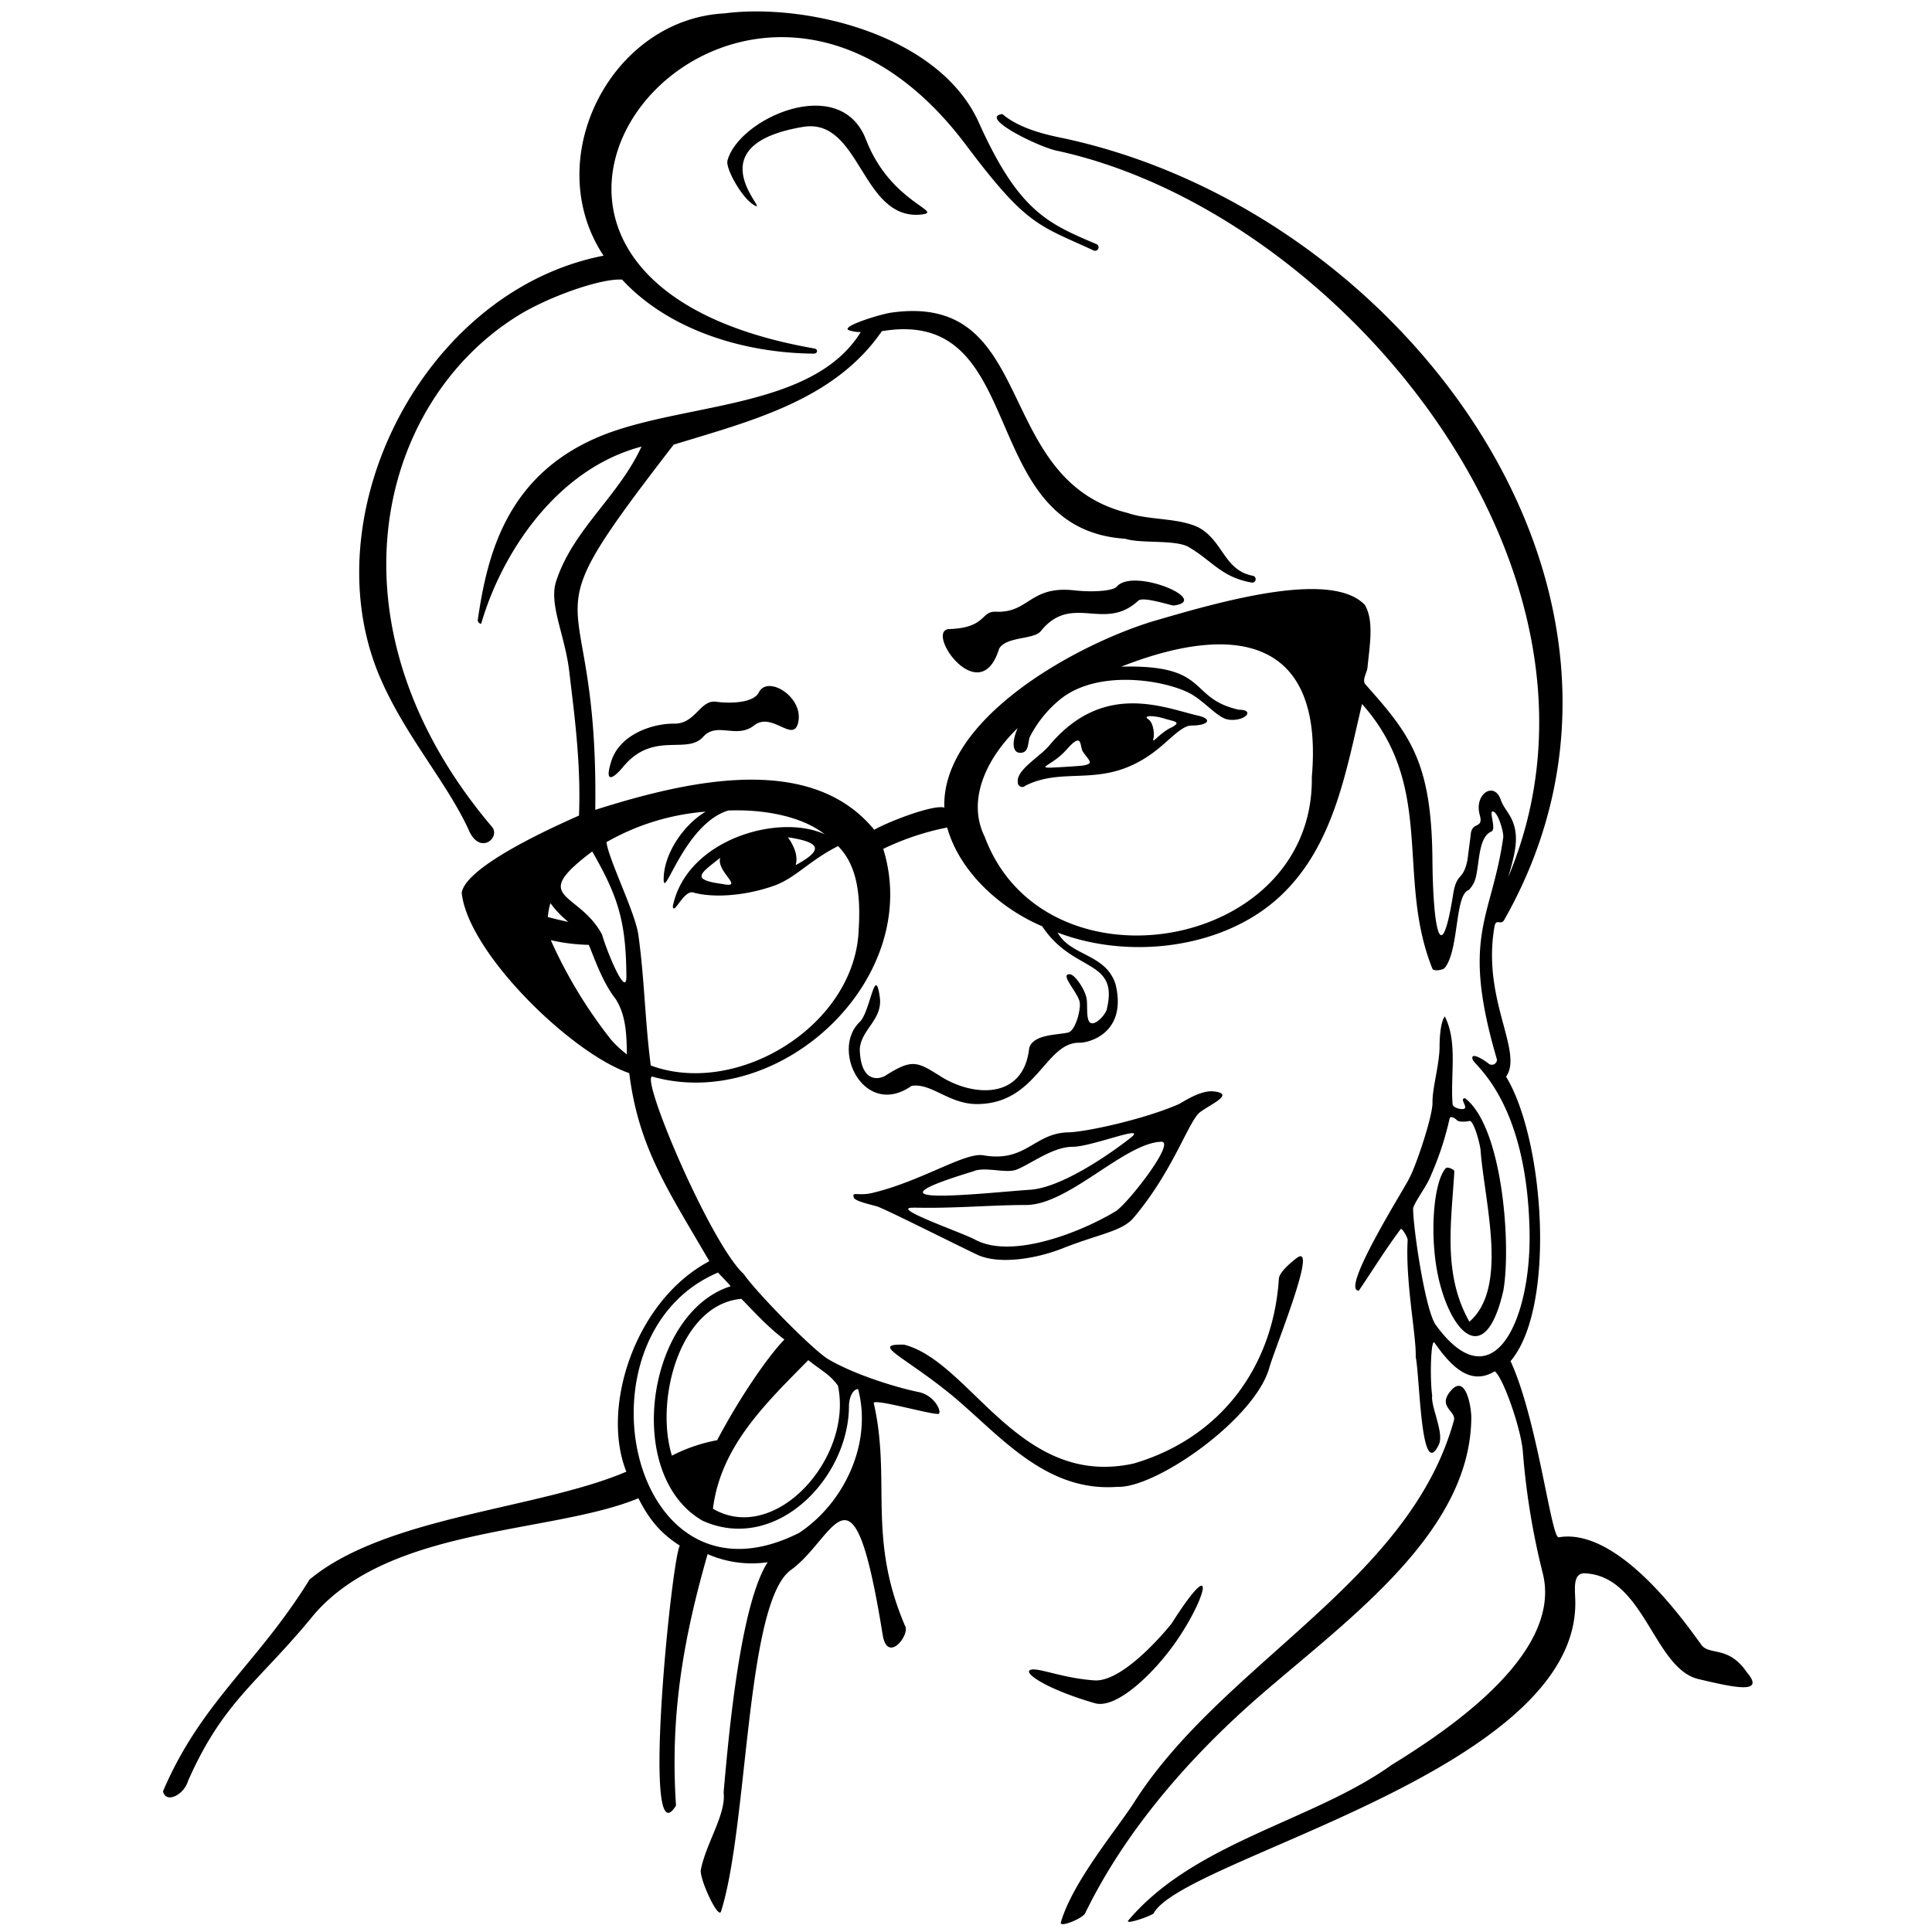 <svg
  data-face="sana"
  xmlns="http://www.w3.org/2000/svg"
  aria-hidden="true"
  focusable="false"
  viewBox="0 0 500 500"
  width="500px"
  height="500px"
>
  <path d="M289 151.84c-.87 1-5.61 1.53-11 .94-11.51-1.26-11.68 5.9-20.21 5.53-4.14-.18-2.34 4.23-12.46 4.51-5.7 1.12 8.41 20.92 13.24 5.06 1.89-3.23 8.95-2.29 10.77-4.53 8.07-10 16.43.3 25.24-7.89 1.14-1.06 7 .8 9.06 1.26 10.17-1.24-10.36-9.98-14.64-4.88Zm-92.6 27.34c-1.38 2.74-7.24 2.95-11.07 2.43-4.15-.57-5.31 5.73-10.83 5.67-5.8-.06-14.07 2.86-16.26 9.61-2 6.2.55 4.56 3 1.61 7.73-9.45 16.5-3.06 20.74-7.81 3.59-4 8.61.64 13.18-2.95s9.89 4.34 11.31-.39c1.96-6.7-7.73-12.83-10.07-8.17Zm78.66 143.87c9.2-3.66 15.31-4.35 18.28-7.85 10.48-12.39 14.28-25.27 17.33-27.45s8.83-4.65 3.53-5.29c-3.59-.44-8.16 2.88-9.31 3.37-9.31 4-24 7.13-28.4 7.22-8.92.19-10.92 7.87-22 5.94-4.8-.83-15.73 6.58-28.62 9.72-3.78.92-5.47-.49-4.9 1.22.28.85 3.43 1.58 5.94 2.27 1.76.48 18.22 8.78 25.87 12.46 5.38 2.59 14.77 1.34 22.28-1.61Zm-23-20c3.21-1.12 8.2.67 10.91-.32 3.54-1.28 9.3-5.91 14.61-5.94 5 0 19.59-6 15.05-2.35-2.76 2.22-17 12.89-26.07 13.47-11.73.79-46.56 4.86-14.47-4.83Zm-15.64 9.48c10.18.27 20.09-.68 29.09-.68 11.06 0 25.43-16 35-16.37 3.9-.14-8.16 15.43-11.65 17.92-8.86 5.38-26.86 12.6-36.48 7.43-3.54-1.9-22.62-8.45-15.93-8.27Zm73.73-127.3c-8.79-2-24.57-9.11-38.65 7.76-2.4 2.87-8.62 6.33-8.08 9.49a1.13 1.13 0 0 0 1.93.86c10.49-5.25 20.11 1.08 33.23-8.66 3.85-2.85 7.16-6.91 9.74-6.91 4.51 0 5.5-1.69 1.83-2.54Zm-29.51 12.83c-.87.2-7.87.6-8.92.61-3.24 0 .89-.8 4.34-4.71 4.25-4.82 3.27-.8 4.22.61 1.55 2.29 2.85 2.94.36 3.49Zm22.32-9.7c-3.21 1.66-5 4.57-4.42 2.6.21-.76.07-3.87-1.38-4.83s1.19-1.09 4.34-.12c2.42.74 4.5.8 1.5 2.35Zm77.81 178.46c0-2.67-1.41-11.27-5.2-7s1.39 5.3.7 7.79c-11.55 41.8-59.7 62.71-82.67 98.7-4.36 6.89-16 20.63-19.05 31.2-.42 1.48 5.62-1 6.29-2.36 10.46-21.57 27.39-40.84 45.52-56.55 23.04-19.93 54.28-42.22 54.41-71.78Z"/>
  <path d="M452.11 432.83c-4.93-7.3-10-4.1-12-7.44-3.8-5.15-21.13-30.19-36.73-27.54-1.91.32-5.5-30.56-12.45-45.59 11.79-13.84 8.79-57.25-1.16-73.61 4.56-6.52-6.31-19.94-3-38.84.41-2.3 1.64-.2 2.5-1.71C437.48 153.28 362.62 53.72 274 35.52c-6.84-1.41-11.55-3.4-14.58-6-6.25.81 9.27 8.49 14.08 9.48 73.29 15.87 150.19 108.71 116.82 188 1.8-6.15 3-10.66.84-15.13-.76-1.57-2.14-3.12-2.73-4.78-1.61-5-6.91-1.75-5.51 3.69 1.17 4.05-2.13 1.52-2.32 5.45 0 0-.81 6.26-.82 6.31-1.12 5.58-2.78 3.11-3.69 8.81-3.17 19.91-5.23 9.09-5.38-8.92-.22-25.3-5.81-32.36-17.32-45.29-1-1.11.39-3 .52-4.43.47-5.12 1.81-12.1-.72-16.19-8.87-9.21-38.14-.6-55.05 4.34-20.3 6.28-54.49 25.34-53.75 48.14-3-.84-14.78 3.79-18.14 5.74-16.45-20.07-48.25-12.74-72.2-5.15.95-63.92-19.87-42.46 20.29-94.51 19.7-6.07 41.49-11.36 53.88-29.37 38.54-6.49 23.9 51.18 63 53.72 3.9 1.28 12.49.21 16.16 2 6.46 3.72 8.66 8 16.71 9.36a.9.9 0 0 0 .16-1.78c-7.44-1.38-7.68-9-14-12.47-5.25-2.59-12.93-1.87-18.42-3.79-35.22-8.69-23.07-57.17-61.12-51.85-2.86.4-13.4 3.64-11 4.57a9.44 9.44 0 0 0 3.05.47c-12.46 20.2-46.36 18.17-67.67 27.06-24.14 10.13-29 30.82-31.42 47.28a.94.94 0 0 0 .86 1.15c5.15-17.86 19.29-40 41.49-45.85-6 13-17.76 21.48-22.1 34.88-1.93 6.06 2.32 13.79 3.44 23.61 1.06 9.23 3.07 23.16 2.48 37-4.84 2.17-29.29 12.86-30.35 20 1.63 15.5 28.3 41.49 43.36 46.66 2.42 19.32 10 30.2 20.73 48.67-19 10-28.21 37.58-21.48 54.47-22.74 9.72-62.34 11.53-82 27.93-13.52 21.88-28 31.57-37.91 54.78.7 3.27 5.39 1 6.48-2.68 9.17-20.82 18.34-25.55 32.55-43 19.73-23 61.68-20.92 84-30.15 2.77 5.48 5.73 9.07 10.73 12.26-2.08 2.85-10.15 82.29-1 67.26-1.57-23.85 2-43.44 8.18-65.07a28.4 28.4 0 0 0 15.54 2.1c-7 10.88-10 43.57-11.4 59.57.69 5.63-4.51 13.06-5.89 20-.46 2.27 4.52 13 5.22 10.81 7.06-22.24 6.35-79.89 18.07-88.36s16-31.35 23.76 16.74c1.24 7.73 7.23-.14 5.78-2.32-9.84-23-3.52-37.6-8.08-57.6-.24-1.35 14.83 3 16.69 2.77 1.11-.14-.72-4.79-5.18-5.67s-15.84-4.12-23.22-8.44c-4.09-2.39-19-17.71-21.93-22.07C184 322 166 279.66 168.73 278.6c33.15 9.45 70.34-25.29 59.85-58.91a68.13 68.13 0 0 1 16.55-5.53c3.21 11.49 13.71 20.94 24.59 25.56 8.06 12.22 20 8.29 16.67 21.66-.58 1.56-2.94 4-4.16 3.34s-.72-4.37-1-6.16c-.38-2.51-3.07-6.32-4.3-6.42-2.92-.23 2.06 4.71 2.5 7.24.32 1.85-1.09 7.4-3 7.84-2.89.67-9 .42-10.07 4-1.45 13.56-14.7 12.63-23.06 7.26-5.93-3.73-7.24-4.47-14-.2-2.29 1.44-6.61 1.47-6.79-6.76.33-5.14 6-7.66 5.18-13.44-1.21-8.82-2.46 3.79-5.18 6.39-7.64 7.28 1.2 25.08 13.4 16.56 5.1-.85 9.63 4.7 16.9 4.7 15.52 0 17.63-16 26.54-15.87 2.44.05 12.39-2.49 9.37-15.09-2.51-8-11.64-7.27-15-13.42 18.45 7.05 42.35 4.19 56.85-8.74s17.71-32.68 21.92-50.42c19.23 21.61 8.67 44.72 18.22 68.53.32.72 2.74.35 3.23-.27 3.71-4.72 2.53-19 6.18-20.11a8.26 8.26 0 0 0 1.31-1.84c1.61-3.21.71-11.71 4.54-13.3 1.48-.66-1.08-6.1.7-5.07 1.17.68 2.55 5.34 2.36 6.66C386 238 377.94 242 387.41 274.2a1.32 1.32 0 0 1-2.15 1.07c-1.39-1.13-4.9-3.22-4.11-1 .56 1.55 14.11 11 14.7 44.63.41 22.92-9.51 44.27-24.27 24-2.83-3.91-6.06-26.6-5.85-30.32.77-2.15 3.66-5.83 4.61-8.43a79 79 0 0 0 4.84-14.78c.07-.31.87-.48 1.84.51.74.7 3.05.29 3.38.21 1.11.21 2.59 5.9 2.76 7.46 1 13.56 7.35 35.67-2.88 44.5-7-12.33-4.63-26-3.9-38.89 0-.57-1.94-1.31-2.23-.81-3.36 3.78-4.39 19-1.47 30 3.53 13.38 11.88 21.2 16.37 1.74 2.07-11.58-.1-42.34-9.88-49.86-1.66 0 1 2.46-.41 2.77-.91.16-2.81-.38-2.84-1.3-.57-7.73 1.35-16-2-22.65-1.25 1.57-1.36 6.4-1.36 7.75 0 4.52-1.9 10.83-1.83 14.51s-4.51 17.06-6 19.58c0 .67-18.2 29.22-13.07 29.13 3.68-5.39 6.46-10.06 10.82-15.92.33-.45 1.85 2.21 1.82 2.78-.61 11 2.28 24.89 2.08 30.25 1.12 5.43 1.3 32.58 6 22.71 1.42-3-2.14-9.83-1.73-12.63-.65-4.67-.33-15 .6-13.71 4.18 5.95 9.18 11.3 15.59 7.39 2.25 1.69 6.89 15.16 7.28 20.9a188.75 188.75 0 0 0 5.19 31.55c4.85 20.14-22.76 39.35-39.16 49.42-20.28 14.55-51.05 19.93-68.22 40.34-.5 1 5.78-1.16 6.63-1.92 7.66-14.32 110.31-36.79 109.12-81-.09-3.23-.65-7.22 2.61-7 15.3.84 17.7 24.56 29.25 27.36 8.58 2.01 17.61 4.19 12.57-1.71Zm-235.25-74.22c3.95 18.72-16.26 41.26-32.35 31.85 2-16.2 13.69-27.29 24.67-38.45 3.98 3.12 5.53 3.68 7.68 6.6Zm-25-22.47c2.62 2.59 6.35 6.9 11.14 10.53-4.48 4.62-11.85 15.5-17.4 26.05a42.51 42.51 0 0 0-11.71 4c-4.5-14.61 2.19-39.24 17.99-40.58Zm-2.79-3.25c-21.62 6.83-27.83 48.76-7.27 60.66 19 8.59 38-11.09 37.91-29.89.08-1.66.78-4.06 2.36-4.17 3.77 14.13-3.73 29.6-15.25 37.21-44.05 22.25-59.24-51.18-21-67.36.4.49 2.98 3.05 3.27 3.55Zm-35.8-112.53c6.73 11.73 8.74 18.11 8.84 32.36 0 5.76-5.06-6.46-6.3-10.86-6.1-11.37-19.18-9-2.54-21.5Zm-10.82 13.37a25.31 25.31 0 0 0 4.64 4.86q-2.44-.5-5.31-1.26a17.17 17.17 0 0 1 .67-3.6Zm15.7 35.34a121.21 121.21 0 0 1-15.6-25.75 49.58 49.58 0 0 0 9.82 1.21c1.17 2.6 3.37 9.42 6.88 13.9 2.88 4.35 2.89 9.75 3 14.45a26.38 26.38 0 0 1-4.1-3.81Zm64.08-28.52c-.88 24.87-31.46 43.48-53.81 35.2-1.5-11.4-1.62-22.42-3.21-33.8-.83-5.86-7.64-19.34-8.26-24a61.2 61.2 0 0 1 25.66-7.89c-5.8 3.46-11 11.14-10.85 17.76.24 4.59 5.51-14.56 16.68-18.06 8.52-.35 18.8 1.25 25 6.16-11.89-5.52-35.81 1.34-39.32 18.65.28 2.54 2.91-4.63 5.5-3.53 5.72 1.47 13.89.61 20.74-1.83 5.56-2 9.05-6.47 16.52-10.24 5.29 5.29 5.83 13.61 5.35 21.58Zm-18.31-23.86c7.93 1.21 9.79 3 2 7.2.71-2.51-.53-5.09-2-7.2Zm-17 12.08c-8.45-1.15-5.57-2.74-.53-6.78-1.08 3.62 6.55 8.01.51 6.78Zm37.46-11.28Zm115.12-16.2c.45 45-69.21 56.68-84.65 15.28-4.87-9.81.87-20.79 8.53-28.14-1.58 3.53-1.36 6.28.52 6.39 2.58.16 2-2.91 2.68-4.23a30.33 30.33 0 0 1 7.62-9.45c10-8.33 28.26-5 34.36-1.35 3.53 2.12 6.75 6.1 9.38 6.45 4.23.56 7.05-2.56 2.67-2.56-13.36-3-7.21-11.75-30.43-11.15 28.47-11.2 52.6-8.31 49.3 28.76Z"/>
  <path d="M245.91 360.74c12.26 10 24.27 25.52 43.26 24.05 9.93.43 35.61-17.53 39.33-30.82 1.46-5.21 12.72-32.47 7.16-28.45-.87.63-4.58 3.57-4.69 5.41-1.41 22.13-14.44 41-37.54 47.82-29.59 6.54-42.11-26.25-59.43-30.75-8.81-.22-.35 2.79 11.91 12.74ZM305 423.91c7.73-11.55 9.63-21.74-1.79-3.74 0 0-12.06 15.26-20 14.71s-14.06-3.17-16.24-2.8c-2.81.48 3.37 4.94 16.38 8.71 5.65 1.63 15.72-8.02 21.65-16.88ZM121.28 214.74c2.87 6.78 8.34 2 6.06-.73-44.11-52-29.84-109.88 7-132.5C142 76.82 155.42 72 161 72.36c11.83 12.84 31.07 19 49.58 19.16 1.07 0 1.21-1.15.13-1.34C99.52 70.76 190.61-41.64 250 37.53c15.77 21 18.69 20.66 33.1 27.32a.9.9 0 0 0 .62-1.69c-12.49-5.31-20.06-8.42-30.38-31.4s-45-31-65.83-28.3C158.07 5 139.64 41.2 156.2 66.17c-47.06 9.15-76.6 68.35-57.2 110.6 6.48 14.35 16.84 26.1 22.28 37.97Z"/>
  <path d="M207.82 32.84c14.9-2.48 15 24 30.37 22.71 6.83-.7-7.65-2.75-14.09-19.46-6.72-17.41-33.23-5.26-35.86 5.59-.38 2.06 3.68 9.4 6.72 11.28 5.54 3.43-16.5-15.22 12.86-20.12Z"/>
  <path class="eyes" d="M287.23 196.73c.69.31 3.32.44 4.57-.77 1.85-1.8 2-3.23 2.64-5.71a5.6 5.6 0 0 0-.1-3.65 2.15 2.15 0 0 0-1.7-1.32 3.81 3.81 0 0 0-2.74 2c-.46 1.74 2.09 3.11-1.29 4.7-2.75 1.29-1.61-4.72-3.33-4.84-1.57-.12-2.53 1.56-2.55 2.93a7.19 7.19 0 0 0 4.5 6.66Zm-92.73 31.05a5.18 5.18 0 0 0 4.23-1c1.79-1.75 2-3.06 2.71-5.34a5 5 0 0 0 .1-3.31 1.71 1.71 0 0 0-1.5-1.11 4.09 4.09 0 0 0-2.61 2c-.51 1.6 1.76 2.7-1.43 4.34-2.59 1.34-1.24-4.19-2.81-4.2s-2.4 1.57-2.49 2.82a5.63 5.63 0 0 0 3.8 5.8Z"/>
</svg>
